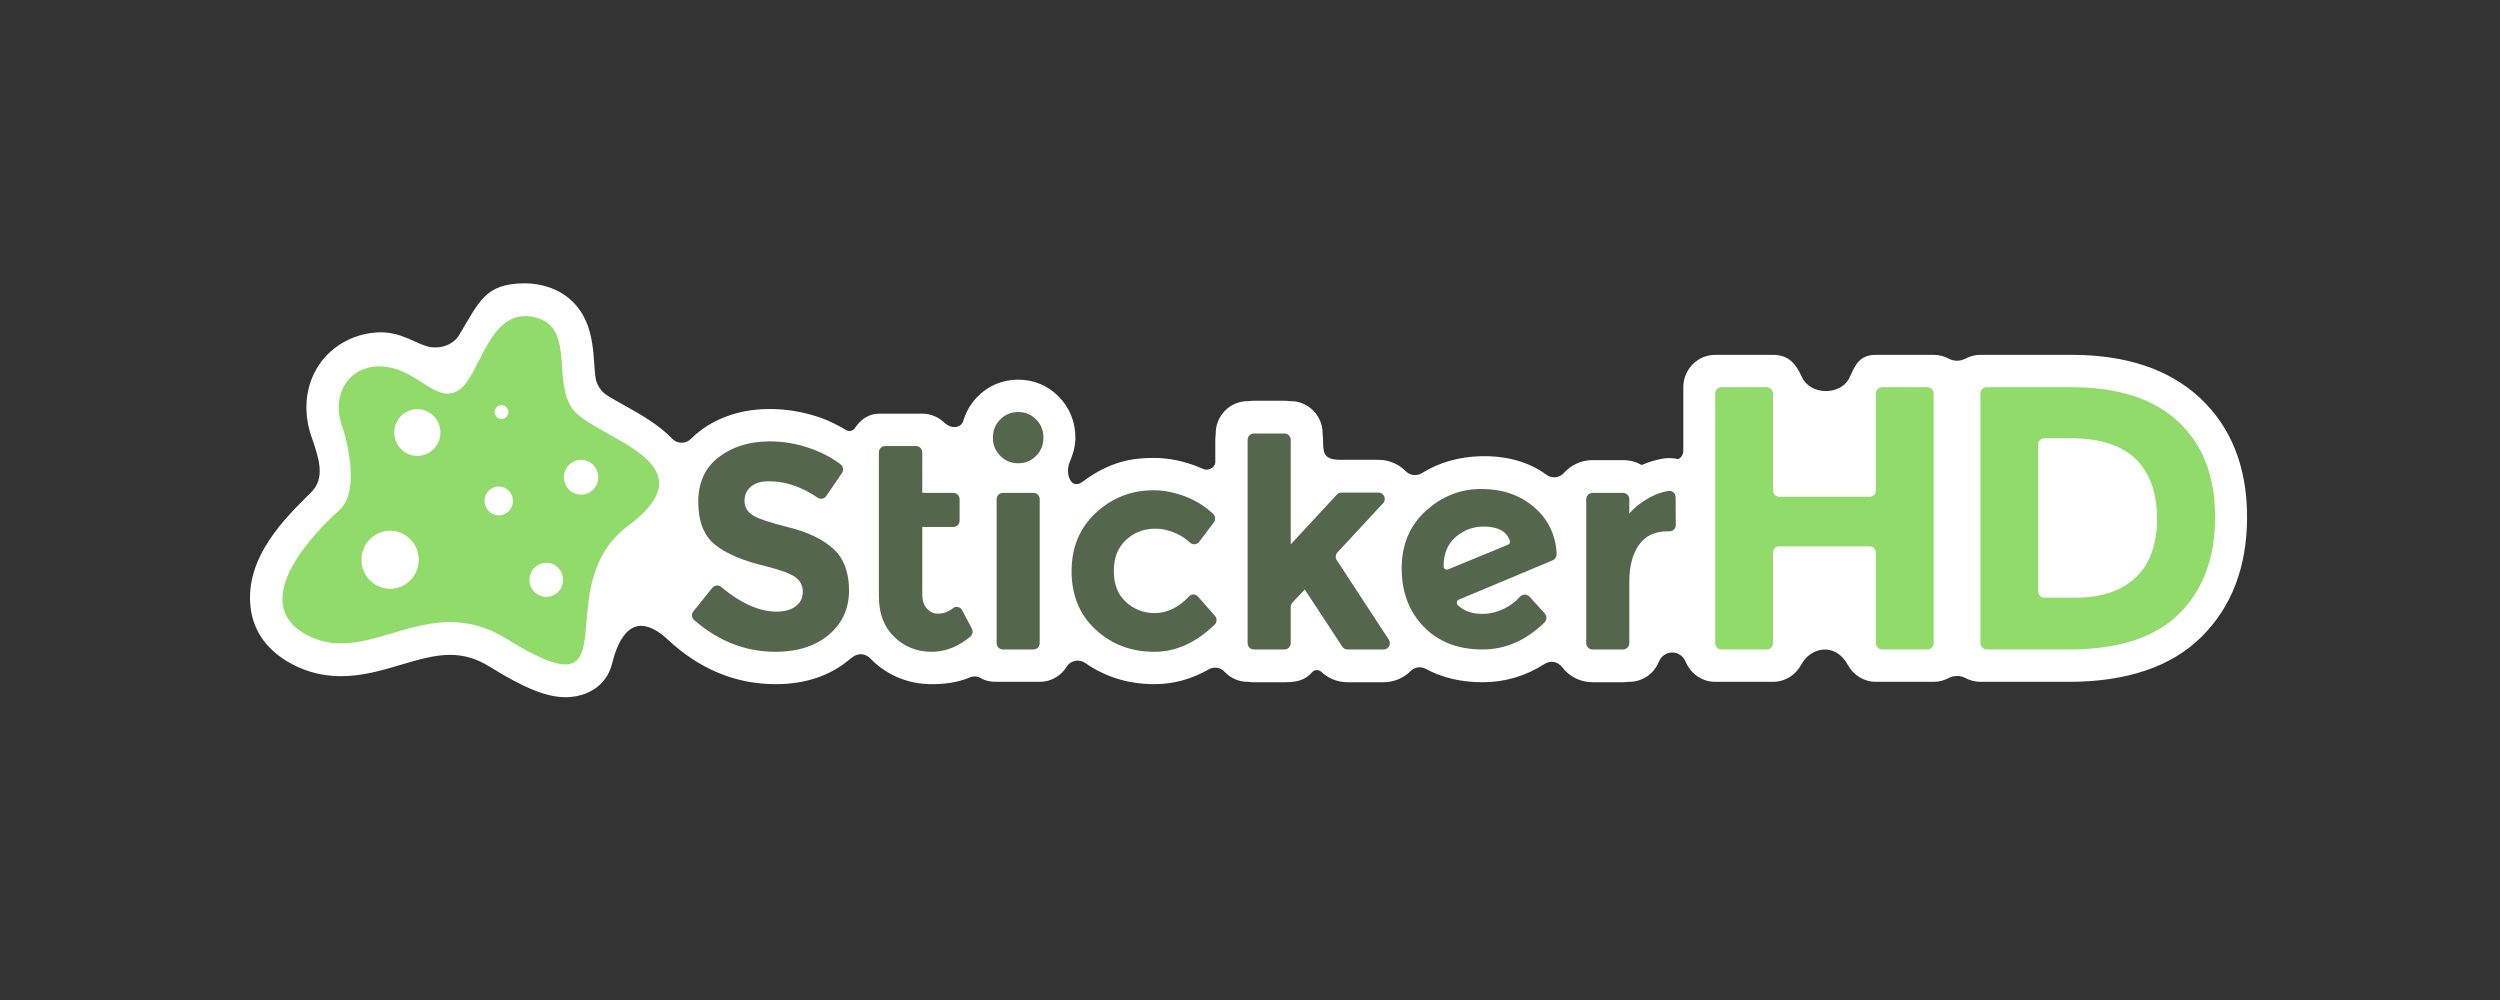 <?xml version="1.0" encoding="UTF-8"?>
<svg width="150px" height="60px" viewBox="0 0 150 60" version="1.1" xmlns="http://www.w3.org/2000/svg" xmlns:xlink="http://www.w3.org/1999/xlink">
    <rect x="0" y="0" width="150" height="60" fill="#333333" stroke="none"/>
    <!-- Generator: Sketch 50 (54983) - http://www.bohemiancoding.com/sketch -->
    <title>sponsor_sticker</title>
    <desc>Created with Sketch.</desc>
    <defs></defs>
    <g id="sponsor_sticker" stroke="none" stroke-width="1" fill="none" fill-rule="evenodd">
        <g id="Group" transform="translate(15, 17)">
            <path d="M65.482,10.59 L67.713,10.59 C68.337,10.59 68.919,10.843 69.344,11.272 C69.602,11.533 69.999,11.581 70.31,11.388 C71.384,10.722 72.579,10.404 73.877,10.372 C74.913,10.346 76.466,10.512 77.786,11.484 C78.115,11.726 78.563,11.68 78.837,11.375 C79.26,10.904 79.87,10.607 80.548,10.607 L82.386,10.607 C82.791,10.607 83.173,10.714 83.505,10.9 C83.927,10.714 84.36,10.585 84.797,10.514 C84.918,10.494 85.041,10.485 85.163,10.485 C85.343,10.485 85.518,10.508 85.687,10.548 C85.893,10.456 85.998,10.252 85.998,10.039 L85.998,6.233 C85.998,5.161 86.856,4.291 87.914,4.291 L91.379,4.291 C92.397,4.291 92.782,4.929 93.093,5.576 C93.572,6.745 95.523,6.78 96.007,5.572 C96.317,4.922 96.55,4.291 97.555,4.291 L101.02,4.291 C101.342,4.291 101.645,4.372 101.911,4.515 C102.229,4.686 102.617,4.686 102.935,4.515 C103.201,4.372 103.504,4.291 103.826,4.291 L109.313,4.291 C112.563,4.291 115.143,5.155 116.981,6.86 C118.869,8.61 119.825,11.02 119.825,14.022 C119.825,17 118.902,19.422 117.08,21.221 C115.274,23.005 112.6,23.91 109.135,23.91 L103.826,23.91 C103.504,23.91 103.201,23.829 102.935,23.686 C102.617,23.516 102.229,23.516 101.911,23.686 C101.645,23.829 101.342,23.91 101.02,23.91 L97.555,23.91 C96.824,23.91 96.189,23.495 95.866,22.885 C95.15,21.576 93.686,21.762 93.069,22.885 L93.069,22.885 C92.746,23.495 92.11,23.91 91.379,23.91 L87.914,23.91 C87.147,23.91 86.488,23.453 86.181,22.793 C86.171,22.774 86.16,22.752 86.15,22.727 C85.824,21.937 84.814,21.976 84.523,22.727 C84.232,23.422 83.552,23.91 82.759,23.91 L82.758,23.901 C82.636,23.921 82.512,23.934 82.386,23.934 L80.548,23.934 C79.801,23.934 79.137,23.574 78.715,23.016 C78.472,22.696 78.024,22.612 77.687,22.829 C76.546,23.563 75.297,23.934 73.954,23.934 C72.67,23.934 71.532,23.665 70.55,23.133 C70.251,22.97 69.883,23.019 69.641,23.261 C69.215,23.686 68.636,23.934 68.019,23.934 L65.848,23.934 C65.255,23.934 64.695,23.706 64.272,23.306 C64.114,23.157 63.865,23.176 63.722,23.339 C63.305,23.815 62.812,23.934 62.069,23.934 L60.231,23.934 C60.124,23.934 60.019,23.925 59.916,23.91 L59.858,23.91 C59.306,23.91 58.81,23.673 58.461,23.295 C58.22,23.033 57.829,22.987 57.521,23.163 C56.496,23.752 55.405,24.05 54.258,24.05 C52.308,24.05 50.929,23.356 50.128,22.787 C49.76,22.527 49.243,22.613 49.006,22.998 C48.668,23.546 48.068,23.91 47.383,23.91 L44.798,23.91 C44.426,23.91 44.129,23.852 43.863,23.694 C43.659,23.573 43.408,23.553 43.19,23.646 C42.471,23.953 41.671,24.05 40.913,24.05 C39.537,24.05 38.3,23.556 37.334,22.623 C37.29,22.581 37.25,22.54 37.212,22.5 C36.95,22.225 36.533,22.172 36.218,22.384 C36.127,22.446 36.035,22.509 35.951,22.581 C34.792,23.555 33.305,24.05 31.531,24.05 C29.135,24.05 26.97,23.146 25.078,21.386 C22.706,19.179 21.945,21.946 21.718,22.843 C21.386,24.153 20.221,24.832 18.917,24.832 L18.917,24.832 C17.803,24.832 16.45,24.287 14.392,23.009 C13.604,22.519 12.847,22.292 12.009,22.292 C11.059,22.292 10.088,22.58 9.061,22.884 C7.922,23.222 6.745,23.571 5.463,23.571 C4.417,23.571 3.467,23.34 2.558,22.866 C0.692,21.893 0.157,20.477 0.036,19.461 C-0.326,16.417 2.147,14.051 3.618,12.588 C4.595,11.682 4.078,10.396 3.747,9.372 C3.15,7.779 3.294,6.146 4.146,4.883 C4.945,3.697 6.323,2.966 7.812,2.94 C9.135,2.918 10.048,3.693 10.801,3.82 C11.508,3.939 12.216,3.658 12.555,3.093 C13.775,1.06 14.119,-4.23728814e-05 16.513,-4.23728814e-05 C16.739,-4.23728814e-05 16.97,0.019 17.201,0.057 C18.952,0.345 19.769,1.403 20.146,2.239 C20.531,3.094 20.596,4.009 20.653,4.817 C20.672,5.072 20.691,5.342 20.721,5.592 C20.779,6.067 21.046,6.49 21.45,6.738 C21.757,6.928 22.124,7.132 22.411,7.293 C23.397,7.844 24.518,8.471 25.334,9.324 C25.642,9.646 26.141,9.645 26.455,9.33 C26.615,9.169 26.788,9.018 26.973,8.876 C28.131,7.99 29.554,7.541 31.203,7.541 C32.216,7.541 33.237,7.717 34.237,8.065 C34.75,8.243 35.296,8.524 35.773,8.806 C35.953,8.912 36.179,8.856 36.295,8.682 C36.621,8.19 37.11,7.82 37.734,7.82 L40.336,7.82 C40.842,7.82 41.3,8.02 41.642,8.345 L41.642,8.344 C42.128,8.796 42.695,8.669 42.813,8.203 C42.817,8.188 42.821,8.175 42.825,8.165 C42.988,7.654 43.268,7.19 43.659,6.794 C44.313,6.131 45.154,5.78 46.091,5.78 C47.027,5.78 47.868,6.131 48.523,6.794 C49.177,7.457 49.523,8.309 49.523,9.258 C49.523,9.905 49.319,10.388 49.174,10.745 C48.895,11.43 49.265,12.416 49.939,11.914 C51.658,10.631 53.031,10.48 54.206,10.475 C55.116,10.471 56.038,10.663 56.947,11.034 C57.023,11.065 57.098,11.097 57.172,11.131 C57.482,11.271 57.826,11.098 57.918,10.792 L57.918,9.39 C57.918,9.281 57.928,9.174 57.942,9.069 L57.942,9.011 C57.942,7.939 58.8,7.069 59.858,7.069 L59.915,7.069 C60.019,7.055 60.124,7.045 60.231,7.045 L62.069,7.045 C62.177,7.045 62.282,7.055 62.385,7.069 L62.443,7.069 C63.501,7.069 64.359,7.939 64.359,9.011 L64.359,9.069 C64.373,9.174 64.383,9.281 64.383,9.39 C64.383,10.248 64.444,10.59 65.482,10.59" id="Fill-1" fill="#FFFFFF"></path>
            <path d="M19.864,12.679 C19.295,12.679 18.833,12.212 18.833,11.635 C18.833,11.058 19.295,10.591 19.864,10.591 C20.433,10.591 20.895,11.058 20.895,11.635 C20.895,12.212 20.433,12.679 19.864,12.679 M17.776,18.812 C17.219,18.812 16.768,18.354 16.768,17.79 C16.768,17.225 17.219,16.767 17.776,16.767 C18.333,16.767 18.785,17.225 18.785,17.79 C18.785,18.354 18.333,18.812 17.776,18.812 M14.926,13.92 C14.455,13.92 14.073,13.532 14.073,13.055 C14.073,12.578 14.455,12.19 14.926,12.19 C15.398,12.19 15.779,12.578 15.779,13.055 C15.779,13.532 15.398,13.92 14.926,13.92 M15.091,7.306 C15.318,7.306 15.501,7.492 15.501,7.722 C15.501,7.952 15.318,8.138 15.091,8.138 C14.864,8.138 14.68,7.952 14.68,7.722 C14.68,7.492 14.864,7.306 15.091,7.306 M8.407,18.327 C7.458,18.327 6.689,17.548 6.689,16.586 C6.689,15.625 7.458,14.845 8.407,14.845 C9.356,14.845 10.125,15.625 10.125,16.586 C10.125,17.548 9.356,18.327 8.407,18.327 M10.041,10.356 C9.277,10.356 8.656,9.727 8.656,8.952 C8.656,8.177 9.277,7.548 10.041,7.548 C10.806,7.548 11.426,8.177 11.426,8.952 C11.426,9.727 10.806,10.356 10.041,10.356 M19.262,7.407 C18.154,5.538 19.529,2.432 16.891,1.998 C14.253,1.565 13.803,5.688 12.471,6.447 C11.138,7.205 10.095,5.198 8.05,4.998 C6.005,4.798 4.772,6.626 5.574,8.709 C5.574,8.709 6.783,12.358 5.342,13.628 C3.901,14.897 -0.266,19.181 3.446,21.118 C7.159,23.055 10.651,18.38 15.405,21.332 C23.236,26.195 17.696,18.271 22.678,14.558 C27.999,10.593 20.37,9.276 19.262,7.407" id="Fill-4" fill="#91DB6A"></path>
            <path d="M30.058,12.198 C29.799,12.414 29.67,12.699 29.67,13.054 C29.67,13.409 29.828,13.691 30.144,13.901 C30.46,14.11 31.189,14.358 32.332,14.643 C33.475,14.928 34.362,15.356 34.994,15.926 C35.626,16.497 35.942,17.329 35.942,18.423 C35.942,19.518 35.537,20.405 34.727,21.086 C33.917,21.767 32.852,22.108 31.531,22.108 C29.737,22.108 28.11,21.474 26.652,20.207 C26.498,20.073 26.477,19.838 26.605,19.679 L27.741,18.268 C27.871,18.106 28.107,18.082 28.266,18.214 C29.455,19.204 30.561,19.698 31.583,19.698 C32.076,19.698 32.464,19.59 32.746,19.375 C33.027,19.16 33.168,18.869 33.168,18.502 C33.168,18.135 33.018,17.844 32.72,17.629 C32.421,17.414 31.829,17.195 30.945,16.974 C29.543,16.637 28.518,16.197 27.869,15.656 C27.22,15.114 26.896,14.265 26.896,13.106 C26.896,11.948 27.306,11.054 28.128,10.426 C28.949,9.797 29.974,9.483 31.204,9.483 C32.007,9.483 32.812,9.622 33.616,9.902 C34.297,10.139 34.903,10.459 35.436,10.862 C35.597,10.984 35.633,11.214 35.518,11.381 L34.573,12.764 C34.456,12.935 34.225,12.977 34.055,12.86 C33.104,12.203 32.125,11.875 31.117,11.875 C30.669,11.875 30.316,11.983 30.058,12.198" id="Fill-6" fill="#54664C"></path>
            <path d="M40.336,10.141 L40.336,12.574 L42.203,12.574 C42.409,12.574 42.576,12.743 42.576,12.952 L42.576,14.238 C42.576,14.447 42.409,14.617 42.203,14.617 L40.336,14.617 L40.336,18.668 C40.336,19.029 40.428,19.311 40.612,19.515 C40.795,19.719 41.014,19.82 41.266,19.82 C41.602,19.82 41.901,19.714 42.164,19.5 C42.348,19.351 42.619,19.403 42.73,19.613 L43.314,20.723 C43.398,20.882 43.359,21.081 43.221,21.195 C42.487,21.804 41.718,22.108 40.913,22.108 C40.023,22.108 39.27,21.811 38.656,21.217 C38.041,20.624 37.734,19.815 37.734,18.79 L37.734,10.141 C37.734,9.932 37.901,9.762 38.107,9.762 L39.962,9.762 C40.169,9.762 40.336,9.932 40.336,10.141" id="Fill-8" fill="#54664C"></path>
            <path d="M47.01,21.968 L45.172,21.968 C44.966,21.968 44.798,21.799 44.798,21.59 L44.798,12.952 C44.798,12.743 44.966,12.574 45.172,12.574 L47.01,12.574 C47.216,12.574 47.383,12.743 47.383,12.952 L47.383,21.59 C47.383,21.799 47.216,21.968 47.01,21.968 M45.014,10.35 C44.721,10.053 44.574,9.689 44.574,9.259 C44.574,8.828 44.721,8.464 45.014,8.167 C45.307,7.87 45.666,7.722 46.091,7.722 C46.516,7.722 46.875,7.87 47.168,8.167 C47.461,8.464 47.607,8.828 47.607,9.259 C47.607,9.689 47.461,10.053 47.168,10.35 C46.875,10.647 46.516,10.795 46.091,10.795 C45.666,10.795 45.307,10.647 45.014,10.35" id="Fill-10" fill="#54664C"></path>
            <path d="M54.275,19.785 C55.029,19.785 55.717,19.451 56.339,18.783 C56.487,18.624 56.74,18.633 56.884,18.797 L57.9,19.954 C58.034,20.107 58.024,20.34 57.878,20.481 C56.756,21.566 55.549,22.108 54.258,22.108 C52.868,22.108 51.693,21.663 50.734,20.772 C49.775,19.882 49.295,18.718 49.295,17.28 C49.295,15.842 49.781,14.672 50.752,13.77 C51.722,12.868 52.874,12.416 54.207,12.416 C54.873,12.416 55.548,12.556 56.231,12.835 C56.81,13.072 57.329,13.404 57.788,13.833 C57.93,13.965 57.948,14.186 57.831,14.342 L56.951,15.507 C56.819,15.683 56.566,15.707 56.406,15.558 C56.168,15.338 55.897,15.158 55.594,15.018 C55.163,14.82 54.735,14.721 54.31,14.721 C53.632,14.721 53.049,14.946 52.561,15.394 C52.072,15.842 51.829,16.465 51.829,17.262 C51.829,18.06 52.072,18.68 52.561,19.122 C53.049,19.564 53.621,19.785 54.275,19.785" id="Fill-12" fill="#54664C"></path>
            <path d="M62.069,21.968 L60.231,21.968 C60.025,21.968 59.858,21.799 59.858,21.59 L59.858,9.39 C59.858,9.181 60.025,9.011 60.231,9.011 L62.069,9.011 C62.275,9.011 62.443,9.181 62.443,9.39 L62.443,15.664 L65.21,12.676 C65.28,12.599 65.379,12.556 65.482,12.556 L67.713,12.556 C68.04,12.556 68.209,12.952 67.985,13.194 L65.247,16.144 C65.128,16.272 65.112,16.466 65.208,16.613 L68.33,21.381 C68.495,21.632 68.317,21.968 68.019,21.968 L65.848,21.968 C65.723,21.968 65.606,21.905 65.537,21.799 L63.287,18.371 L62.547,19.152 C62.48,19.222 62.443,19.316 62.443,19.414 L62.443,21.59 C62.443,21.799 62.275,21.968 62.069,21.968" id="Fill-14" fill="#54664C"></path>
            <path d="M97.928,6.233 L100.646,6.233 C100.853,6.233 101.02,6.402 101.02,6.611 L101.02,21.59 C101.02,21.799 100.853,21.968 100.646,21.968 L97.928,21.968 C97.722,21.968 97.554,21.799 97.554,21.59 L97.554,16.156 C97.554,15.947 97.387,15.778 97.181,15.778 L91.753,15.778 C91.546,15.778 91.379,15.947 91.379,16.156 L91.379,21.59 C91.379,21.799 91.212,21.968 91.006,21.968 L88.287,21.968 C88.081,21.968 87.914,21.799 87.914,21.59 L87.914,6.611 C87.914,6.402 88.081,6.233 88.287,6.233 L91.006,6.233 C91.212,6.233 91.379,6.402 91.379,6.611 L91.379,12.428 C91.379,12.637 91.546,12.806 91.753,12.806 L97.181,12.806 C97.387,12.806 97.554,12.637 97.554,12.428 L97.554,6.611 C97.554,6.402 97.722,6.233 97.928,6.233" id="Fill-16" fill="#91DB6A"></path>
            <path d="M113.144,17.646 C113.996,16.836 114.422,15.658 114.422,14.112 C114.422,12.566 113.996,11.377 113.144,10.544 C112.293,9.711 110.986,9.294 109.224,9.294 L107.665,9.294 C107.458,9.294 107.291,9.464 107.291,9.673 L107.291,18.483 C107.291,18.692 107.458,18.862 107.665,18.862 L109.49,18.862 C111.075,18.862 112.293,18.457 113.144,17.646 M115.688,8.293 C117.168,9.666 117.909,11.576 117.909,14.022 C117.909,16.468 117.187,18.404 115.743,19.83 C114.3,21.256 112.097,21.968 109.135,21.968 L104.2,21.968 C103.993,21.968 103.826,21.799 103.826,21.59 L103.826,6.611 C103.826,6.402 103.993,6.233 104.2,6.233 L109.313,6.233 C112.082,6.233 114.207,6.92 115.688,8.293" id="Fill-18" fill="#91DB6A"></path>
            <path d="M74.014,14.594 C73.386,14.594 72.83,14.802 72.345,15.218 C71.86,15.635 71.617,16.213 71.617,16.953 C71.617,16.964 71.617,16.974 71.617,16.984 C71.618,17.122 71.758,17.215 71.884,17.163 L75.479,15.684 C75.574,15.645 75.625,15.535 75.59,15.437 C75.389,14.875 74.864,14.594 74.014,14.594 M73.929,19.834 C74.419,19.834 74.896,19.71 75.358,19.461 C75.685,19.285 75.965,19.067 76.198,18.807 C76.352,18.635 76.616,18.631 76.772,18.802 L77.682,19.8 C77.826,19.957 77.819,20.203 77.667,20.352 C76.558,21.429 75.321,21.968 73.955,21.968 C72.476,21.968 71.297,21.511 70.418,20.598 C69.539,19.684 69.1,18.518 69.1,17.101 C69.1,15.684 69.582,14.536 70.547,13.656 C71.511,12.778 72.622,12.338 73.877,12.338 C75.133,12.338 76.183,12.697 77.028,13.414 C77.87,14.129 78.327,15.052 78.397,16.182 C78.398,16.187 78.398,16.193 78.398,16.198 L78.398,16.257 C78.398,16.416 78.303,16.559 78.158,16.62 L72.524,18.98 C72.393,19.035 72.364,19.21 72.468,19.309 C72.838,19.659 73.325,19.834 73.929,19.834" id="Fill-20" fill="#54664C"></path>
            <path d="M85.051,14.878 C84.281,14.878 83.707,15.155 83.328,15.708 C82.948,16.261 82.759,16.991 82.759,17.899 L82.759,21.59 C82.759,21.799 82.592,21.968 82.385,21.968 L80.547,21.968 C80.341,21.968 80.174,21.799 80.174,21.59 L80.174,12.952 C80.174,12.743 80.341,12.574 80.547,12.574 L82.385,12.574 C82.592,12.574 82.759,12.743 82.759,12.952 L82.759,13.813 C83.092,13.429 83.508,13.103 84.008,12.835 C84.369,12.642 84.734,12.516 85.104,12.456 C85.329,12.419 85.534,12.596 85.536,12.828 L85.548,14.498 C85.549,14.708 85.382,14.878 85.174,14.878 L85.051,14.878 Z" id="Fill-22" fill="#54664C"></path>
        </g>
    </g>
</svg>